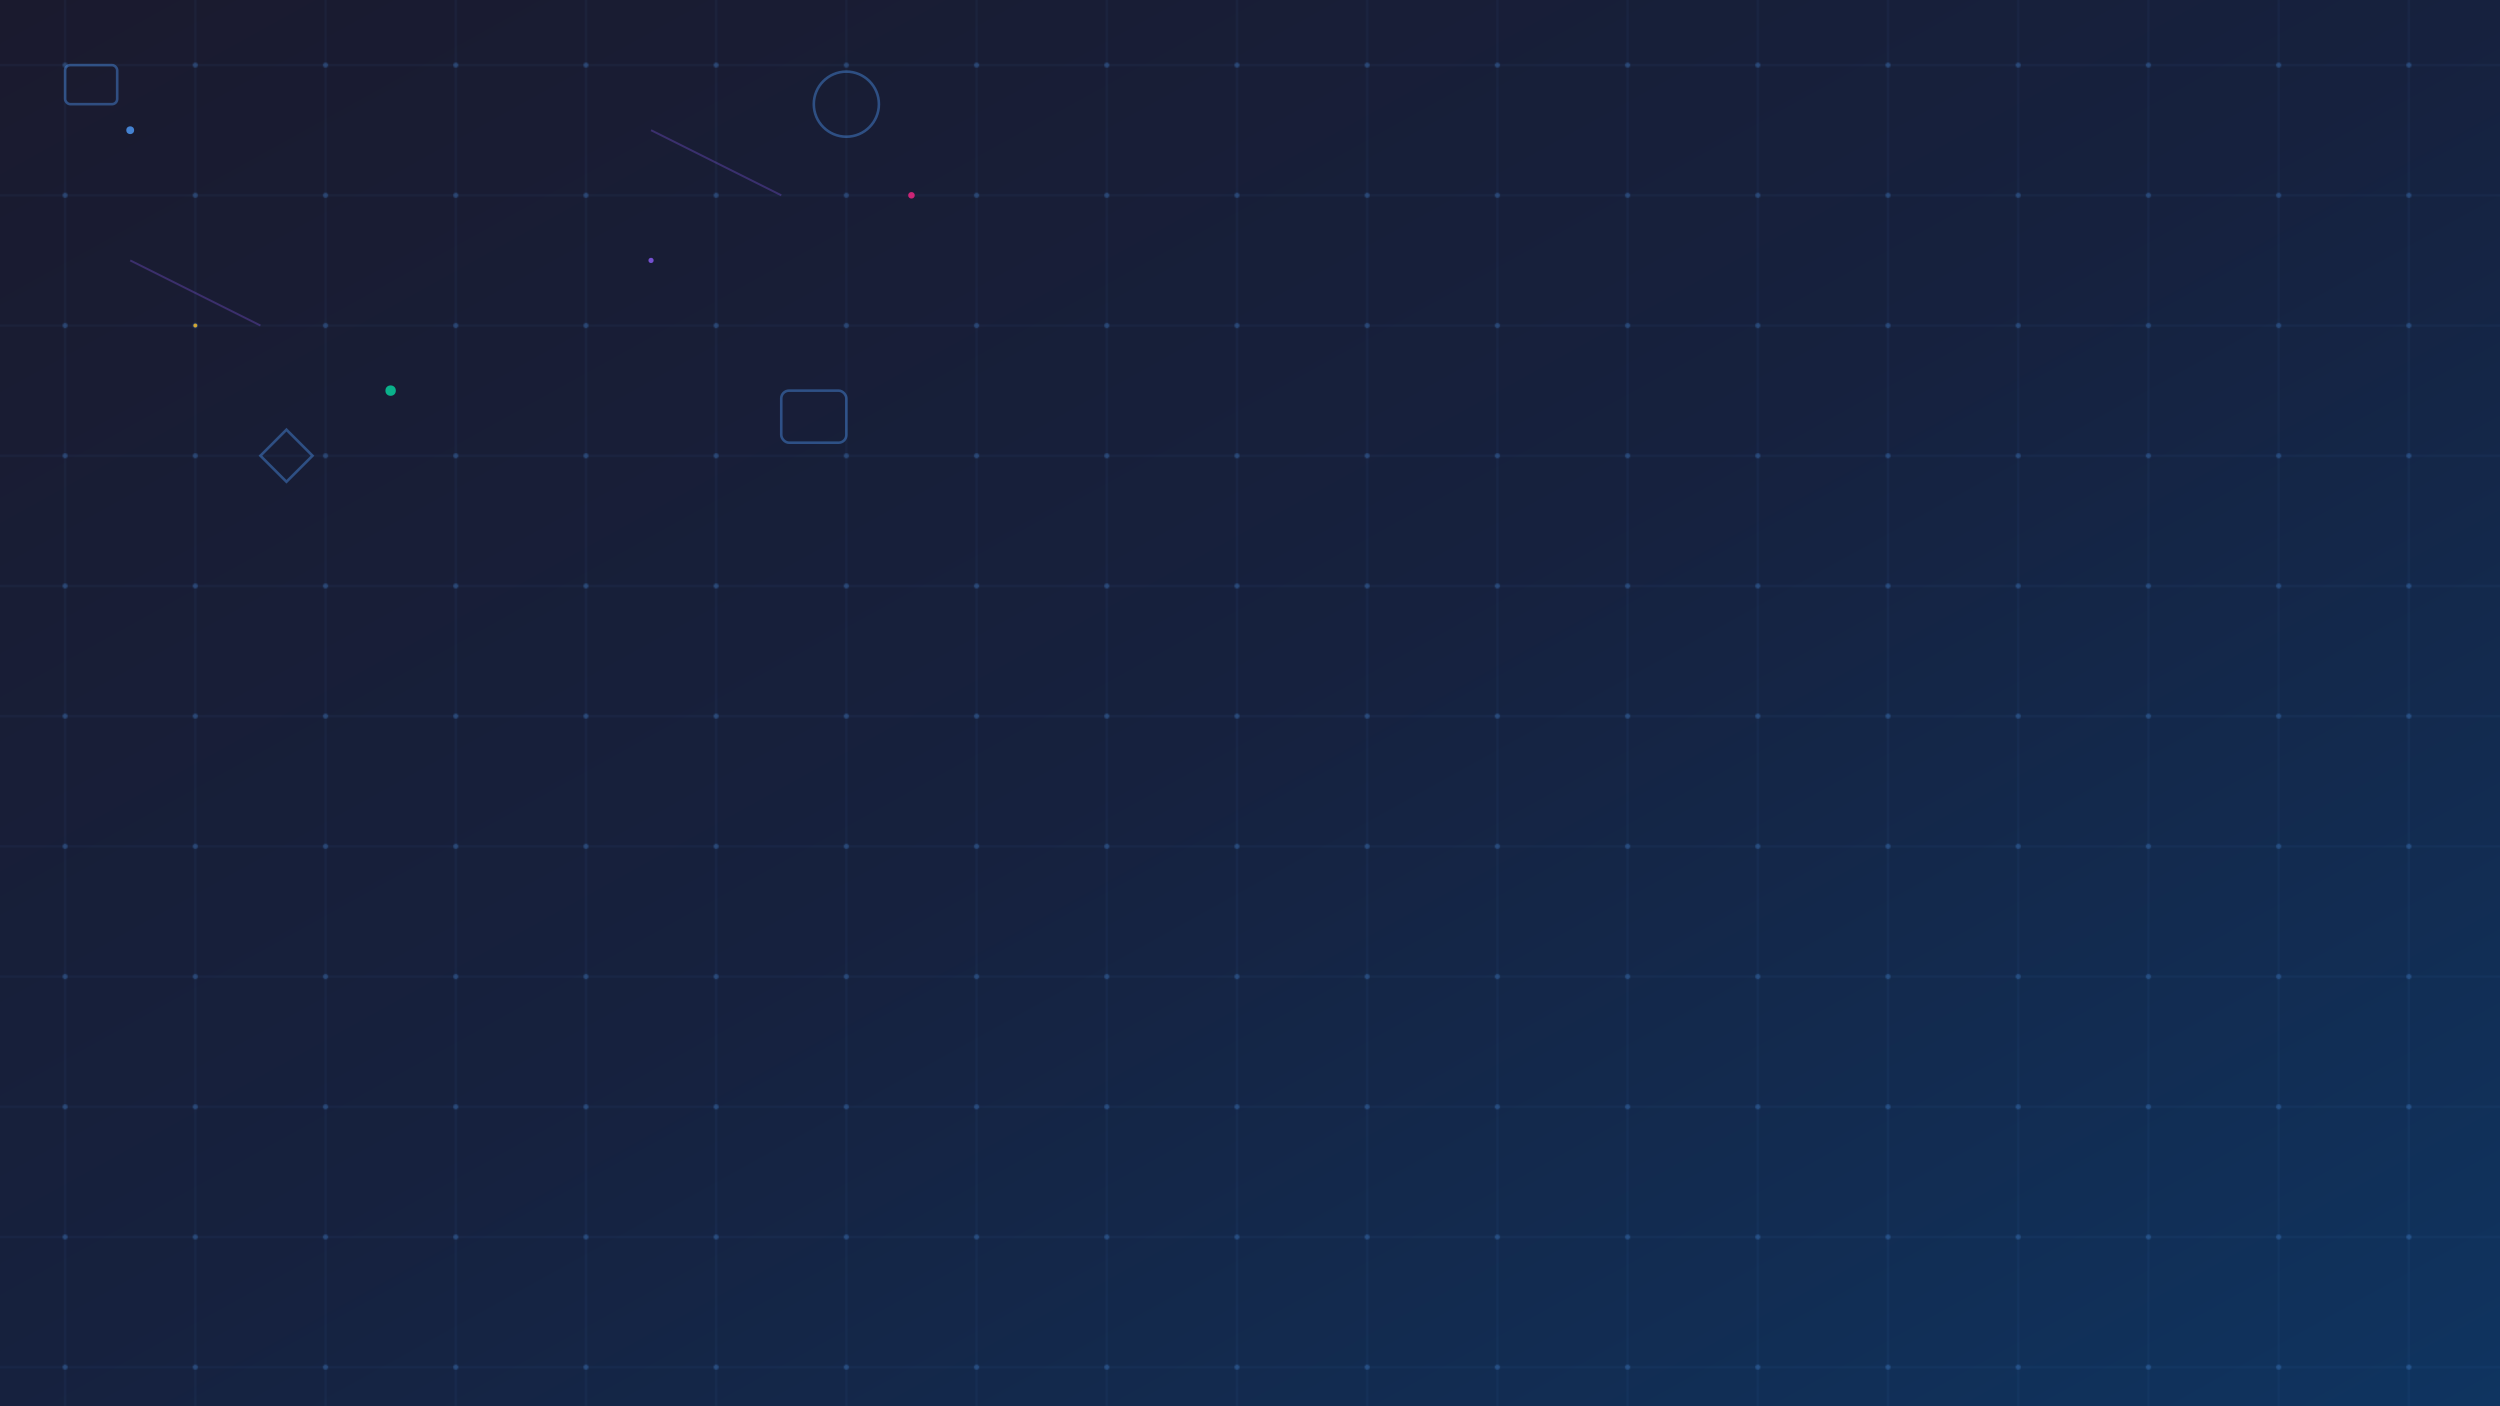 <svg width="1920" height="1080" viewBox="0 0 1920 1080" xmlns="http://www.w3.org/2000/svg">
  <defs>
    <linearGradient id="heroGradient" x1="0%" y1="0%" x2="100%" y2="100%">
      <stop offset="0%" style="stop-color:#1a1a2e;stop-opacity:1" />
      <stop offset="50%" style="stop-color:#16213e;stop-opacity:1" />
      <stop offset="100%" style="stop-color:#0f3460;stop-opacity:1" />
    </linearGradient>
    <pattern id="circuitPattern" x="0" y="0" width="100" height="100" patternUnits="userSpaceOnUse">
      <circle cx="50" cy="50" r="2" fill="#4a90e2" opacity="0.3"/>
      <line x1="0" y1="50" x2="100" y2="50" stroke="#4a90e2" stroke-width="0.5" opacity="0.2"/>
      <line x1="50" y1="0" x2="50" y2="100" stroke="#4a90e2" stroke-width="0.5" opacity="0.2"/>
    </pattern>
  </defs>
  
  <rect width="100%" height="100%" fill="url(#heroGradient)"/>
  <rect width="100%" height="100%" fill="url(#circuitPattern)"/>
  
  <!-- Enhanced abstract tech elements -->
  <g stroke="#4f9cf9" stroke-width="2" fill="none" opacity="0.4">
    <rect x="50" y="50" width="40" height="30" rx="4">
      <animate attributeName="opacity" values="0.4;0.8;0.4" dur="6s" repeatCount="indefinite"/>
    </rect>
    <circle cx="650" cy="80" r="25">
      <animate attributeName="r" values="25;30;25" dur="4s" repeatCount="indefinite"/>
    </circle>
    <polygon points="200,350 220,330 240,350 220,370">
      <animate attributeName="opacity" values="0.4;0.9;0.4" dur="5s" repeatCount="indefinite"/>
    </polygon>
    <rect x="600" y="300" width="50" height="40" rx="6">
      <animate attributeName="opacity" values="0.3;0.7;0.3" dur="7s" repeatCount="indefinite"/>
    </rect>
  </g>
  
  <!-- Additional geometric elements -->
  <g stroke="#8b5cf6" stroke-width="1.5" fill="none" opacity="0.3">
    <line x1="100" y1="200" x2="200" y2="250">
      <animate attributeName="opacity" values="0.3;0.7;0.3" dur="8s" repeatCount="indefinite"/>
    </line>
    <line x1="500" y1="100" x2="600" y2="150">
      <animate attributeName="opacity" values="0.2;0.6;0.2" dur="6s" repeatCount="indefinite"/>
    </line>
  </g>
  
  <!-- Enhanced floating particles -->
  <g opacity="0.8">
    <circle cx="100" cy="100" r="3" fill="#4f9cf9">
      <animate attributeName="cy" values="100;80;100" dur="4s" repeatCount="indefinite"/>
      <animate attributeName="opacity" values="0.8;0.3;0.8" dur="4s" repeatCount="indefinite"/>
    </circle>
    <circle cx="500" cy="200" r="2" fill="#8b5cf6">
      <animate attributeName="cy" values="200;180;200" dur="3s" repeatCount="indefinite"/>
      <animate attributeName="opacity" values="0.6;1;0.6" dur="3s" repeatCount="indefinite"/>
    </circle>
    <circle cx="300" cy="300" r="4" fill="#06d6a0">
      <animate attributeName="cy" values="300;280;300" dur="5s" repeatCount="indefinite"/>
      <animate attributeName="opacity" values="0.4;0.9;0.4" dur="5s" repeatCount="indefinite"/>
    </circle>
    <circle cx="700" cy="150" r="2.5" fill="#f72585">
      <animate attributeName="cy" values="150;130;150" dur="3.5s" repeatCount="indefinite"/>
      <animate attributeName="opacity" values="0.7;0.2;0.7" dur="3.5s" repeatCount="indefinite"/>
    </circle>
    <circle cx="150" cy="250" r="1.5" fill="#fbbf24">
      <animate attributeName="cy" values="250;230;250" dur="4.5s" repeatCount="indefinite"/>
      <animate attributeName="opacity" values="0.5;1;0.5" dur="4.5s" repeatCount="indefinite"/>
    </circle>
  </g>
</svg>